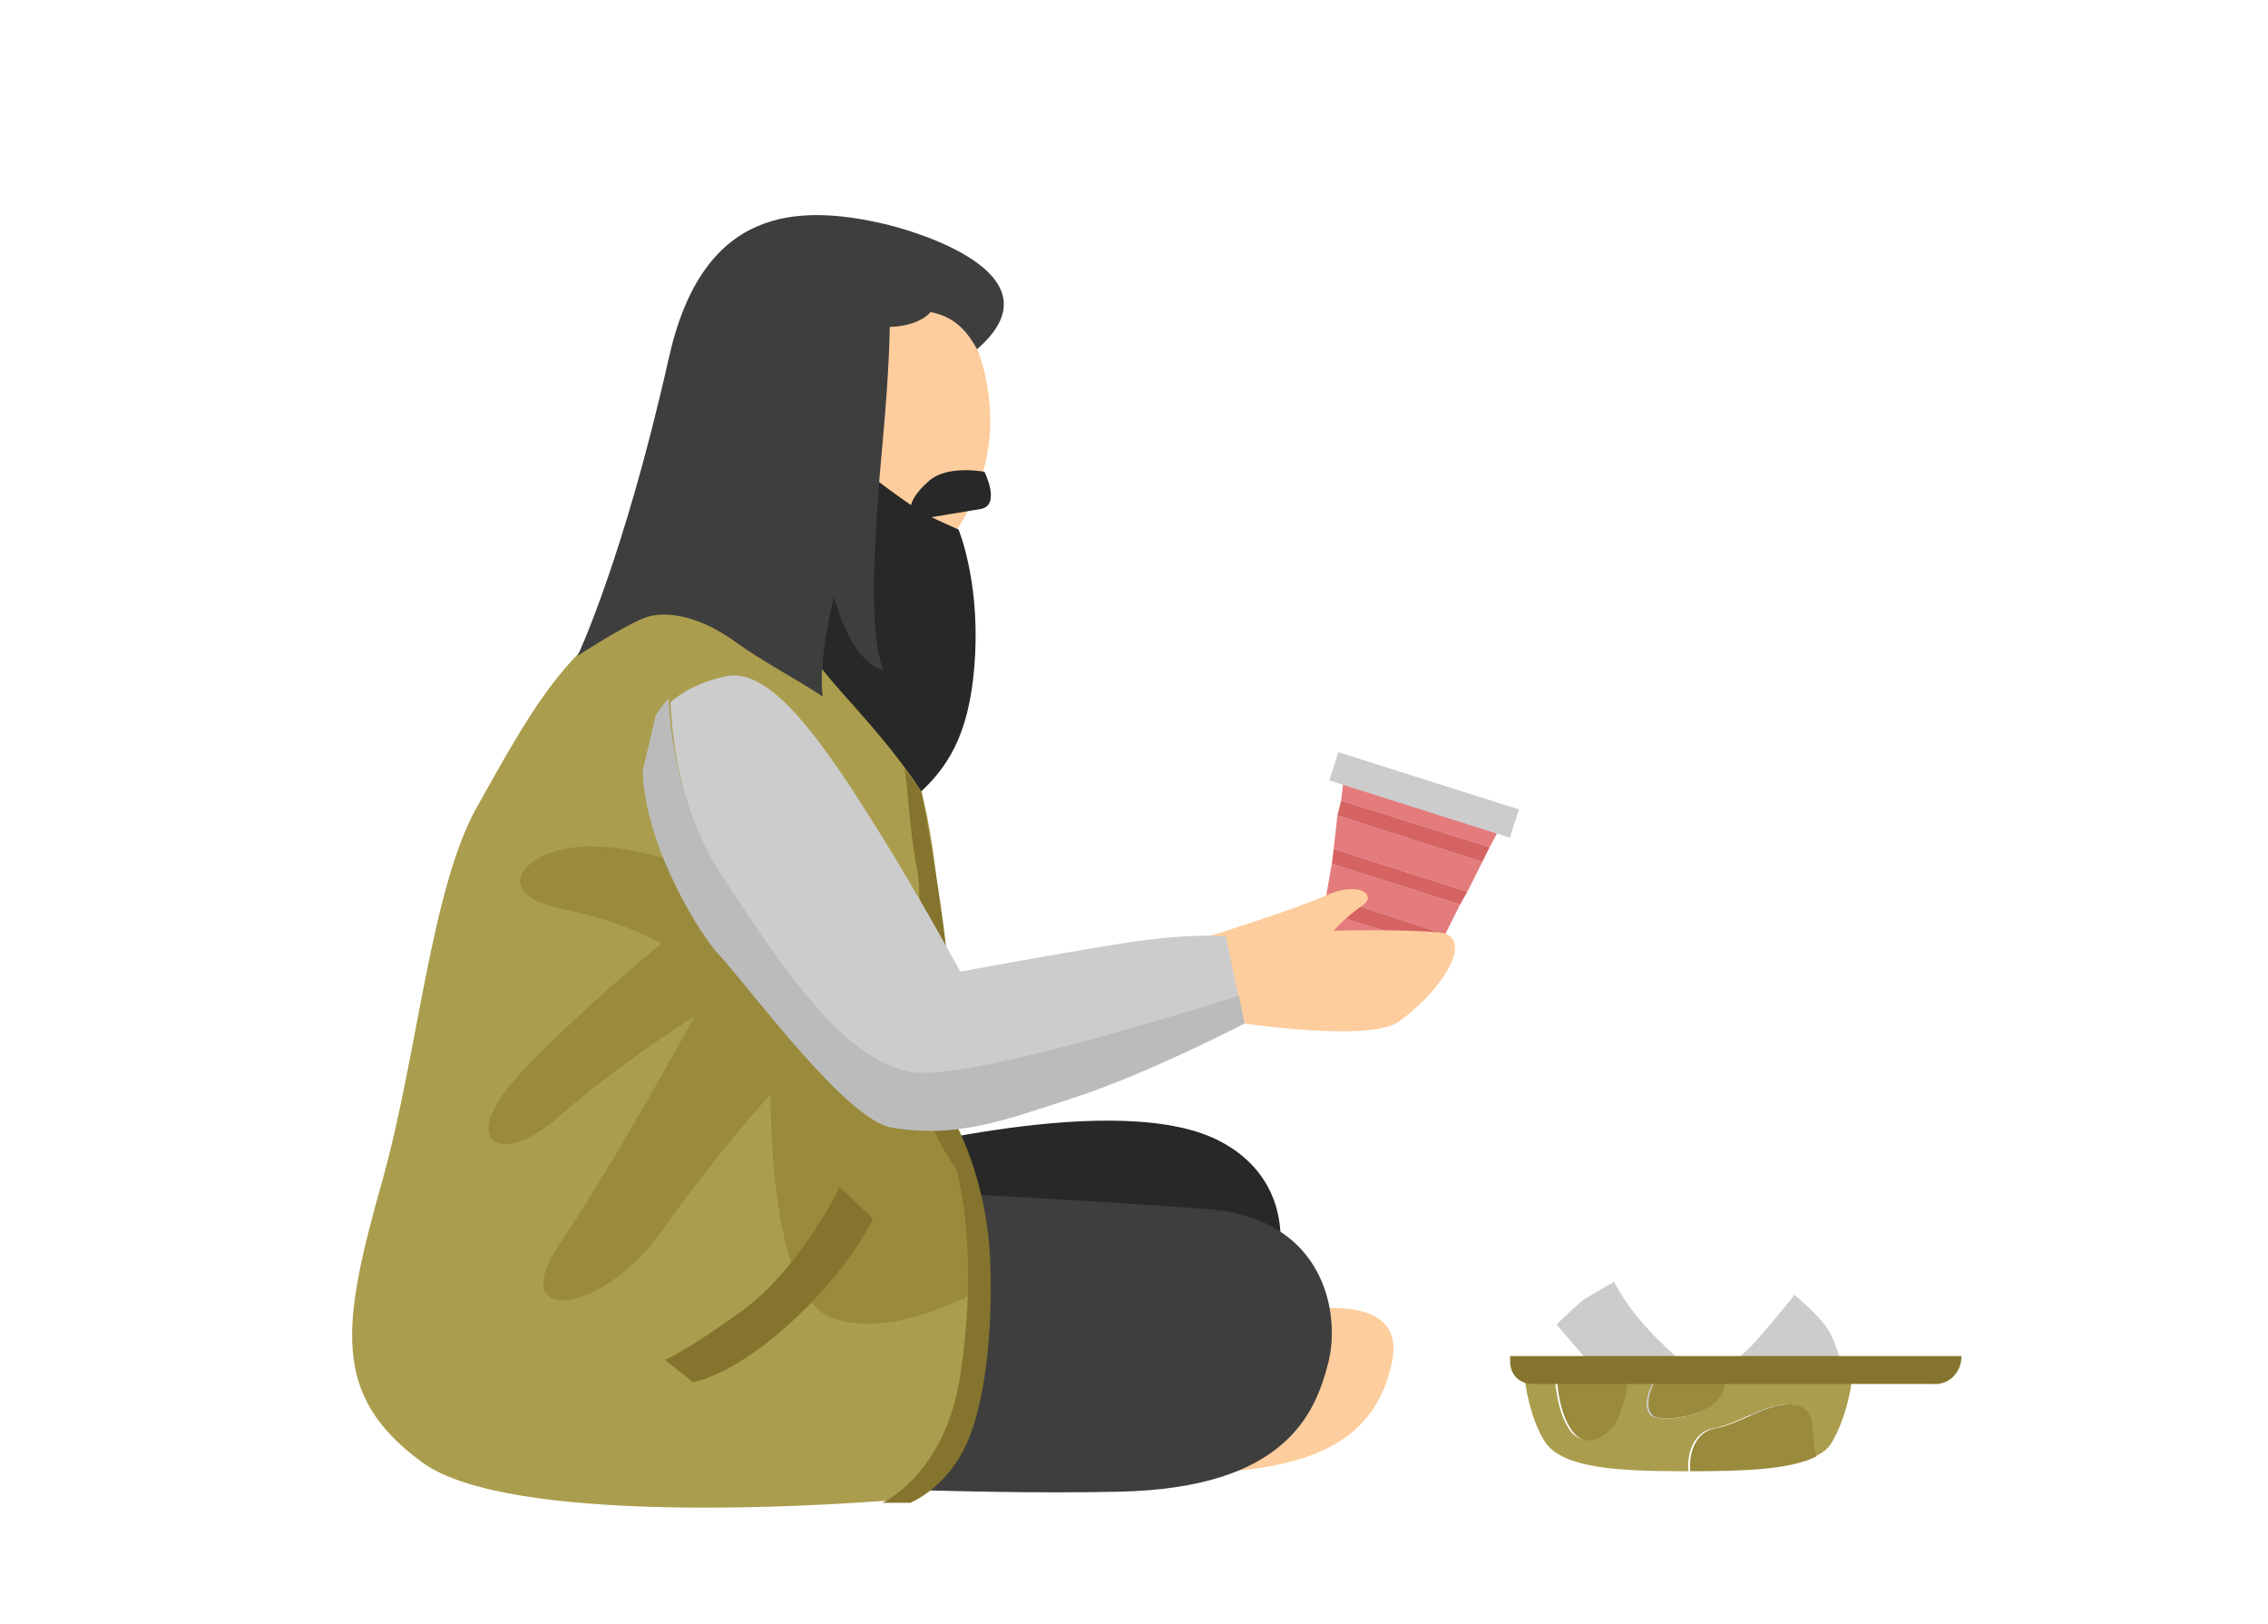 <?xml version="1.0" encoding="utf-8"?>
<!-- Generator: Adobe Illustrator 25.0.0, SVG Export Plug-In . SVG Version: 6.00 Build 0)  -->
<svg version="1.1" id="Layer_1" xmlns="http://www.w3.org/2000/svg" xmlns:xlink="http://www.w3.org/1999/xlink" x="0px" y="0px"
	 viewBox="0 0 122.1 87.4" style="enable-background:new 0 0 122.1 87.4;" xml:space="preserve">
<style type="text/css">
	.st0{fill:#E47B7C;}
	.st1{fill:#D46362;}
	.st2{fill:#CCCCCC;}
	.st3{fill:#EFB480;}
	.st4{fill:#FDCD9D;}
	.st5{fill:#EAEAEA;}
	.st6{fill:#282828;}
	.st7{fill:#3E3E3E;}
	.st8{fill:#AA9D4D;}
	.st9{fill:#9A8A3C;}
	.st10{fill:#85742D;}
	.st11{fill:#BBBBBB;}
</style>
<g>
	<g>
		<g>
			<g>
				<polygon class="st0" points="81,44.1 76.7,42.7 72.4,41.4 72.2,43.1 80.2,45.6 				"/>
				<polygon class="st0" points="70.8,52.7 73.3,53.5 75.8,54.3 76.3,53.3 71,51.6 				"/>
				<polygon class="st0" points="71.1,50.8 76.6,52.6 77.4,51 71.3,49.1 				"/>
				<polygon class="st0" points="72,43.9 71.8,45.7 79,48 79.8,46.4 				"/>
				<polygon class="st0" points="71.4,48.2 77.8,50.3 78.6,48.7 71.7,46.5 				"/>
				<polygon class="st1" points="80.2,45.6 72.2,43.1 72,43.9 79.8,46.4 				"/>
				<polygon class="st1" points="71.7,46.5 78.6,48.7 79,48 71.8,45.7 				"/>
				<polygon class="st1" points="71.3,49.1 77.4,51 77.8,50.3 71.4,48.2 				"/>
				<polygon class="st1" points="71,51.6 76.3,53.3 76.6,52.6 71.1,50.8 				"/>
			</g>
			<rect x="71.6" y="42" transform="matrix(0.953 0.302 -0.302 0.953 16.498 -21.158)" class="st2" width="10.2" height="1.6"/>
		</g>
		<path class="st3" d="M47.1,28.4c0,0-2.4,5.5-2.4,6.8c-0.1,1.4,0.9,3.8,0.9,3.8l-9.5-4l5.9-11L47.1,28.4z"/>
		<path class="st4" d="M53.3,23.2C53,28,49.4,32,47,31.2c-2.4-0.7-7.4-3.9-7.2-8.8c0.3-4.9,3.5-8.7,7.2-8.5
			C50.7,14.2,53.5,18.3,53.3,23.2z"/>
		<path class="st5" d="M45.1,35.5l-7.5-3.3c0,0-2.4,1.7-4.2,5.6c-4.3,9.7-3,26.2-3,26.2l14.9,0.8c0,0,3.3-16.3,1.9-21.8
			C45.7,37.5,45.1,35.5,45.1,35.5z"/>
		<path class="st4" d="M67.8,71c0,0,8.3-2.4,7.1,2.5c-0.8,3.5-3.4,5.3-8.7,5.7C61,79.5,67.8,71,67.8,71z"/>
		<path class="st6" d="M46.5,62.2c0.5,0,13.9-3.7,19.3-0.7c5.5,3,3,10.5-1.5,12.9C59.9,76.8,46.5,62.2,46.5,62.2z"/>
		<path class="st7" d="M42.8,63.8c0,0,16.1,0.8,22.3,1.3c6.2,0.5,7.1,5.6,6.4,8.3c-0.7,2.7-2.3,6.7-11.2,6.9s-20.5-0.5-20.5-0.5
			L42.8,63.8z"/>
		<path class="st8" d="M37.6,32.2c-6,0.1-8.9,5.9-11.9,11.2c-2.5,4.4-3.2,13.3-5.1,20.1c-2.2,7.8-2.8,11.6,2.1,15.2
			c4.7,3.5,22.1,2.3,24.8,2.1c6.6-0.3,5.8-11.8,5.2-14.8c-0.6-3-1.3-3.9-2.1-5.1C49.7,59.6,54.9,31.9,37.6,32.2z"/>
		<path class="st9" d="M38.8,47.2c0,0-4.6-1.9-7.7-1.6c-3.1,0.3-4.6,2.5-1,3.3c3.6,0.7,5.5,1.9,5.5,1.9s-4.2,3.4-7.6,7
			s-1.2,5.2,2.1,2.3c3.3-2.9,7.3-5.4,7.3-5.4s-4.3,7.9-7.3,12.3c-2.9,4.4,2.3,3.8,5.5-0.7c3.2-4.5,5.9-7.4,5.9-7.4s-0.2,10.6,3.2,12
			s8.5-1.7,8.5-1.7s-2.2-10.2-2.7-13.9C50.2,51.5,38.8,47.2,38.8,47.2z"/>
		<path class="st10" d="M48.7,41.4c0.1,0.2,0.3,3.8,0.7,5.5c0.3,1.8-0.1,10.8,0.5,12.9c0.6,2.1,2.3,4.1,2.3,4.1s-1.2-4.1-1-8.2
			c0.2-4.1-1.6-13.1-1.6-13.1L48.7,41.4z"/>
		<path class="st4" d="M65.1,50.4c0,0,4.5-1.4,6.3-2.2c1.8-0.8,2.7,0,2,0.5c-1,0.7-1.6,1.4-1.6,1.4s3.6-0.1,5.7,0.1
			c1.9,0.2,0.3,3-2.2,4.8c-1.5,1.1-8.3,0.1-8.3,0.1L65.1,50.4z"/>
		<path class="st6" d="M45.6,24.6c0,0,1.7,1.4,3.6,2.7c0.5,0.4,2.4,1.2,2.4,1.2s1.1,2.6,0.9,6.7c-0.2,4-1.3,5.9-2.9,7.4
			c-3.5-5.3-7.3-7.3-6.7-10.4C43.5,29.1,45.6,24.6,45.6,24.6z"/>
		<path class="st7" d="M47.9,17.6c0,0,0,2.1-0.4,6.4c-0.4,4.3-0.8,10.4,0.1,12.1c-1.9-0.5-2.7-4-2.7-4s-0.9,3.6-0.6,5.4
			c-1.2-0.8-3.4-2-4.5-2.8c-2.4-1.8-4.3-1.8-5.2-1.4c-1.2,0.5-3.5,2-3.5,2s2.5-5.3,4.9-16c1.8-8.1,6.8-8.4,11.8-7.2
			c2,0.5,9.3,2.8,4.8,6.7c-0.7-1.3-1.5-1.8-2.5-2C49.4,17.6,47.9,17.6,47.9,17.6z"/>
		<path class="st6" d="M50,25.9c-1.6,1.4-0.8,2.1-0.8,2.1s2.4-0.4,3.6-0.6c1.1-0.2,0.2-2,0.2-2S51,25,50,25.9z"/>
		<path class="st10" d="M45.2,63.9c0,0-2.1,4.4-5.3,6.7c-3.2,2.3-4.1,2.6-4.1,2.6l1.5,1.2c0,0,2.5-0.3,6.4-4.3
			c2.4-2.5,3.3-4.5,3.3-4.5L45.2,63.9z"/>
		<path class="st10" d="M47.5,80.9c0,0,3.4-1.5,4.2-6.9c1.1-7.1-0.3-11.4-0.3-11.4l0-2.2c0,0,1.7,3,1.9,7.3
			c0.2,4.4-0.4,8.4-1.4,10.3c-1.1,2.2-2.9,2.9-2.9,2.9H47.5z"/>
		<g>
			<path class="st2" d="M49,57.9c2.6,0.5,12.6-2.5,17.7-4.1L66,50.4c0,0-2-0.2-5.7,0.4c-3.7,0.6-8.6,1.5-8.6,1.5s-2.3-4.2-4.3-7.4
				c-3.1-5-5.9-9-8.3-8.5c-1.4,0.3-2.3,0.8-3,1.4c0.1,2.4,0.6,6.2,2.9,9.6C42.5,53,45.5,57.3,49,57.9z"/>
			<path class="st11" d="M48,60.7c3.5,0.6,6.1-0.4,9.8-1.6c4-1.3,9.2-4,9.2-4l-0.3-1.5c-5.1,1.6-15.1,4.6-17.7,4.1
				c-3.5-0.7-6.5-5-10.1-10.5c-2.2-3.4-2.8-7.2-2.9-9.6c-0.3,0.3-0.5,0.6-0.7,0.9l-0.7,3c0.1,4,3.1,8.9,4.2,10
				C40.6,53.5,45.6,60.3,48,60.7z"/>
		</g>
	</g>
	<g>
		<path class="st2" d="M90.8,74.7c0,0,2.1-0.6,3.9-2.7c1.8-2.1,1.9-2.3,1.9-2.3s1.6,1.3,2,2.2c0.4,0.9,0.6,1.7,0.6,1.7l-4.5,2.8
			L90.8,74.7z"/>
		<path class="st2" d="M86.9,69c0,0-0.9,0.5-1.7,1c-0.7,0.6-1.4,1.3-1.4,1.3s2.5,3,3.4,3.7c0.9,0.7,2,1.4,2,1.4l1.8-2.7
			C91,73.6,88.2,71.6,86.9,69z"/>
		<g>
			<path class="st8" d="M98.7,77.5c1-1.8,1.1-4.1,1.1-4.1l-7.1,0.2c0.1,0.2,0.1,0.4,0.1,0.7c-0.1,2-2.9,2.2-3.7,2
				c-0.8-0.2-0.5-1.8,0.6-2.7c0,0,0,0,0.1,0l-7.8-0.2c0,0,0.1,2.4,1.1,4.1c0.9,1.6,4.2,1.7,7.8,1.7c0,0,0,0,0,0
				c-0.1-1,0.3-2.1,1.3-2.3c1.4-0.2,3.3-1.7,4.6-1.2c1,0.4,0.5,1.5,0.9,2.7C98.2,78.2,98.5,77.9,98.7,77.5z M87,76.4
				c-0.4,0.8-1.6,1.6-2.4,0.7c-0.9-1.1-0.9-3.3-0.9-3.3s2.8-0.2,3.5,0C88,74,87.4,75.6,87,76.4z"/>
			<path class="st9" d="M87.3,73.8c-0.7-0.2-3.5,0-3.5,0s0,2.2,0.9,3.3c0.8,1,2,0.1,2.4-0.7C87.4,75.6,88,74,87.3,73.8z"/>
			<path class="st9" d="M96.9,75.7c-1.3-0.5-3.2,1-4.6,1.2c-1,0.2-1.4,1.3-1.3,2.3c3,0,5.4-0.1,6.8-0.8
				C97.4,77.2,97.9,76.1,96.9,75.7z"/>
			<path class="st9" d="M89.2,76.3c0.8,0.2,3.6-0.1,3.7-2c0-0.3,0-0.5-0.1-0.7l-1.9,0l-1.1,0c0,0,0,0-0.1,0
				C88.7,74.5,88.4,76.1,89.2,76.3z"/>
			<path class="st10" d="M105.6,73H81.3v0.3c0,0.7,0.5,1.2,1.2,1.2h21.5C104.9,74.6,105.6,73.9,105.6,73L105.6,73z"/>
		</g>
	</g>
</g>
</svg>
